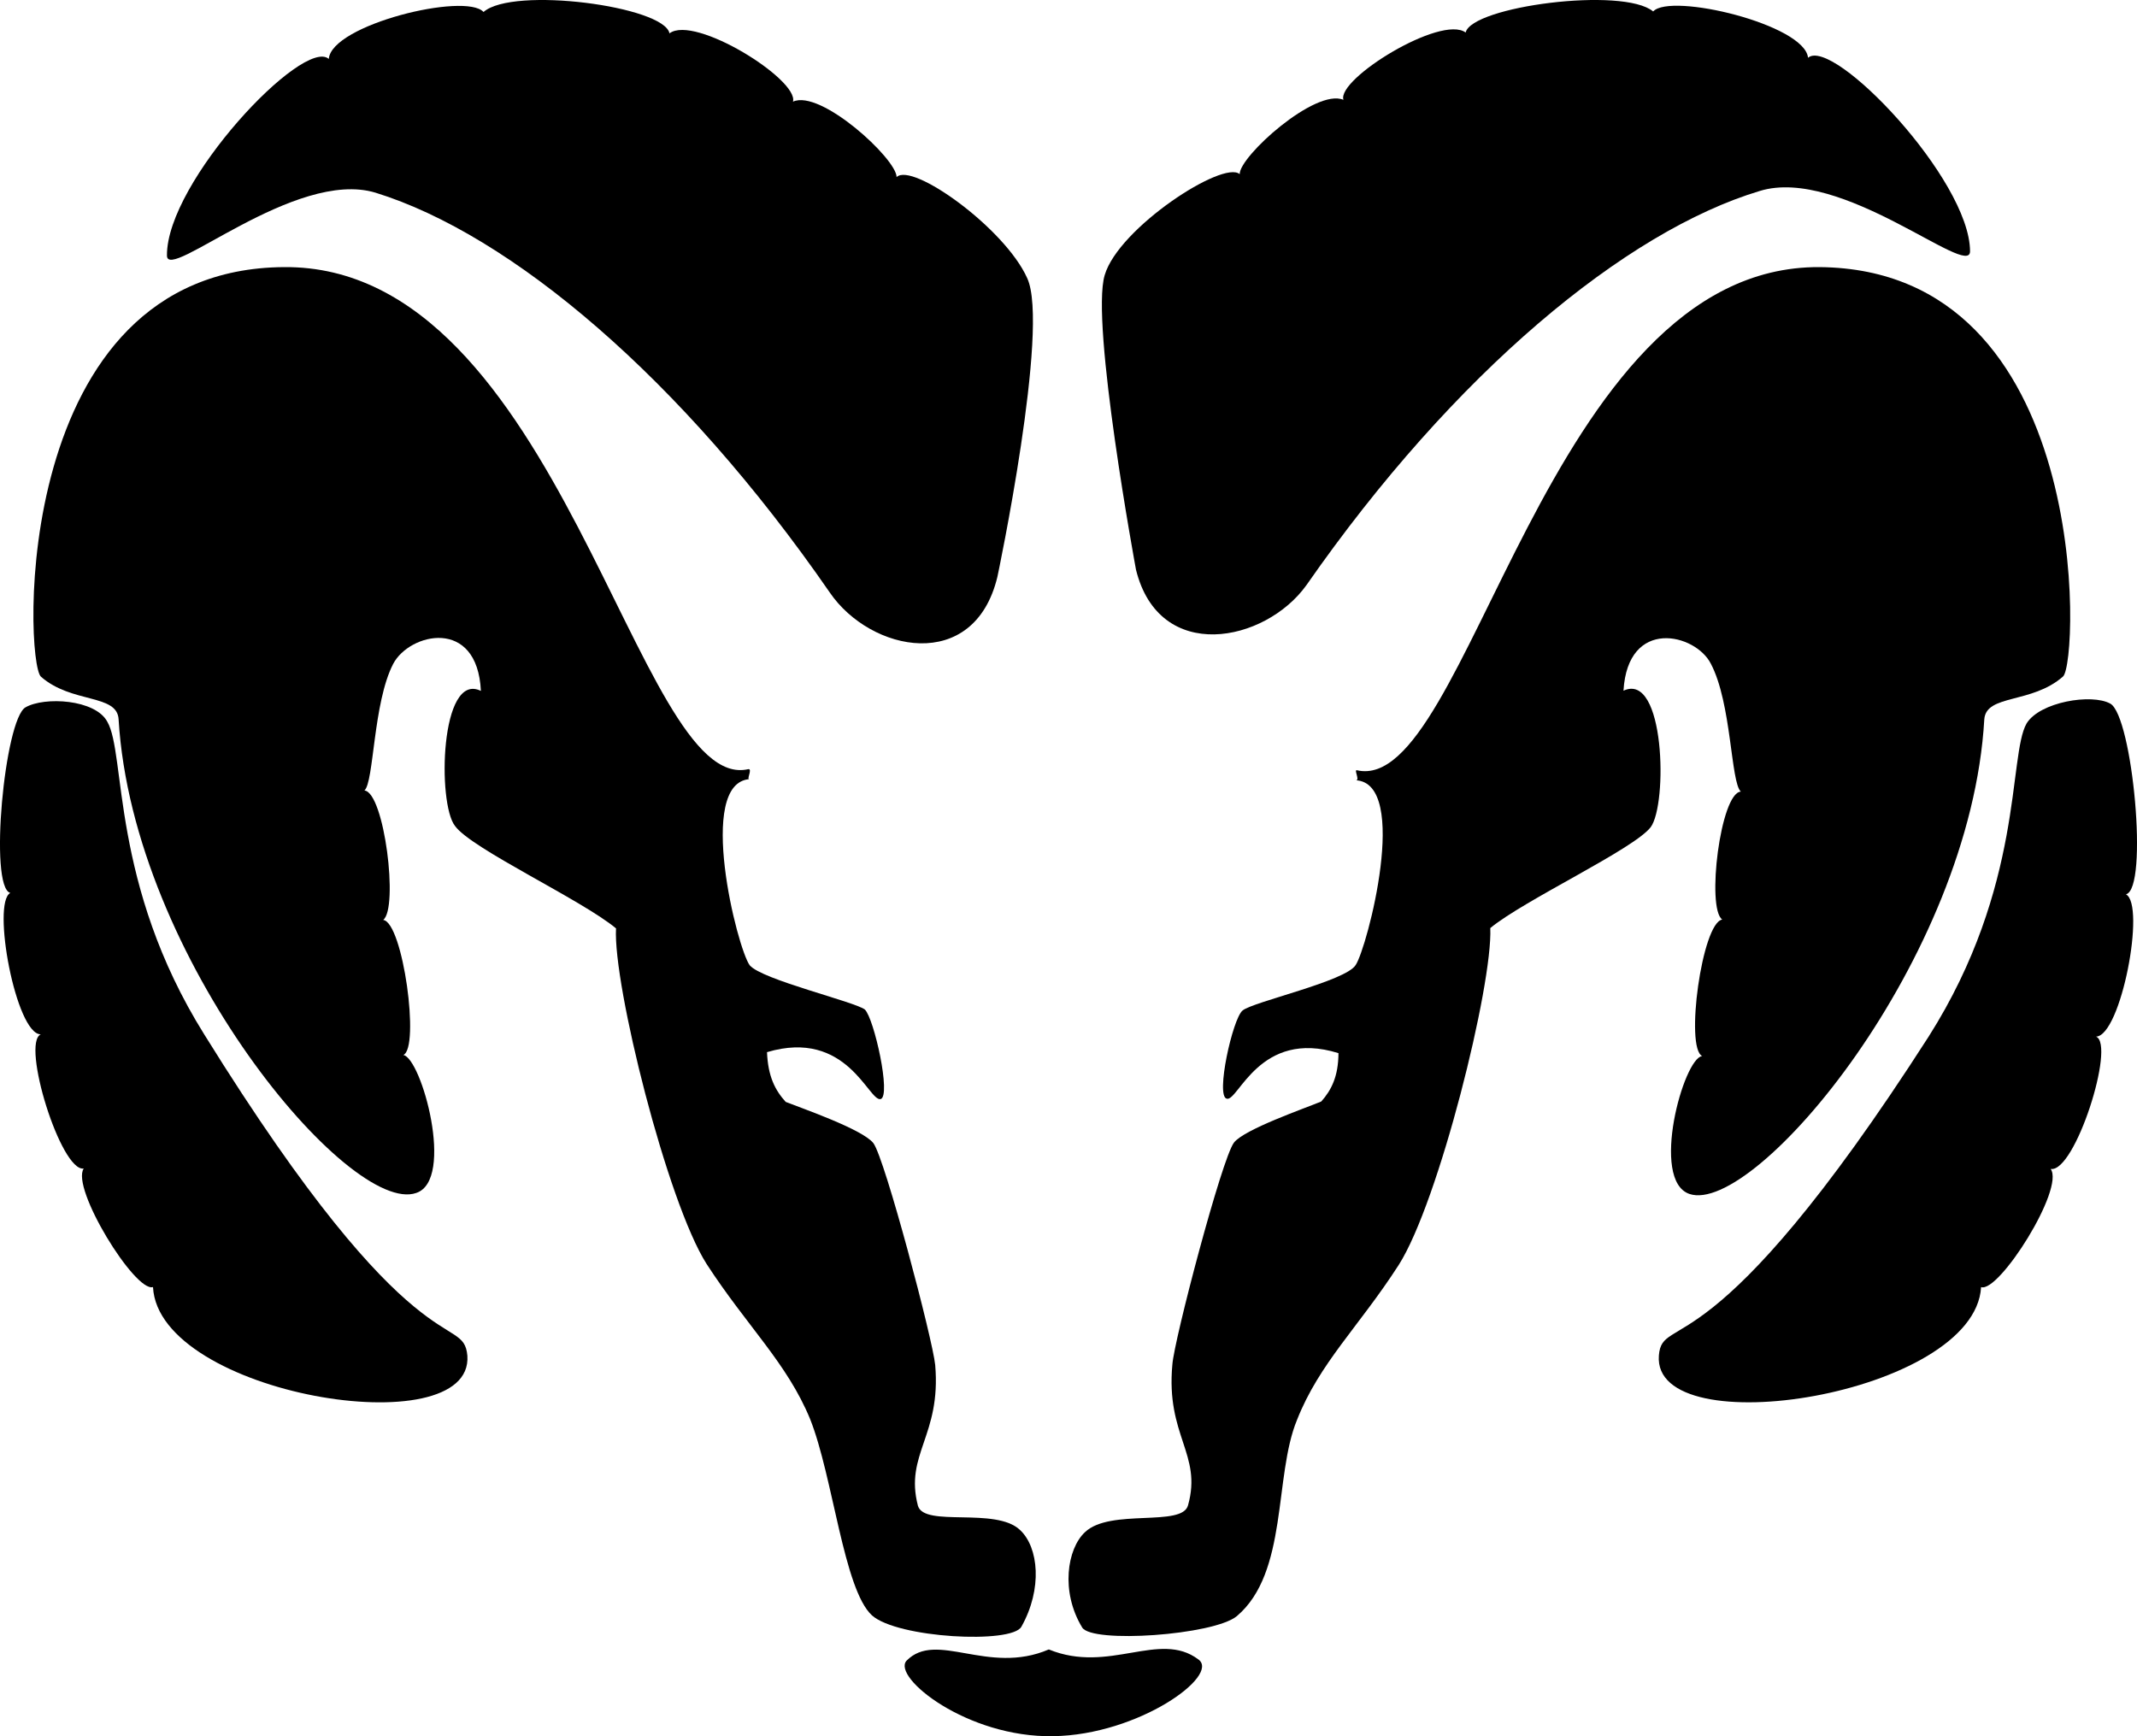 <svg width="64" height="52" viewBox="0 0 64 52" fill="none" xmlns="http://www.w3.org/2000/svg">
    <path d="M33.084 8.24C33.5 6.824 36.638 4.782 37.127 5.216C37.109 4.694 39.392 2.63 40.234 2.99C40.031 2.364 43.161 0.431 43.894 0.974C44.075 0.189 48.611 -0.404 49.51 0.343C50.028 -0.229 54.051 0.733 54.148 1.73C54.89 1.091 58.993 5.372 59 7.526C59 8.368 55.14 4.971 52.703 5.719C48.685 6.927 43.561 11.155 39.128 17.522C37.889 19.253 34.717 19.885 34.021 17.061C34.021 17.062 32.652 9.663 33.084 8.24Z" fill="black"/>
    <path d="M32.408 48.741C31.758 47.67 31.959 46.386 32.493 45.889C33.248 45.167 35.412 45.749 35.581 45.08C36.008 43.547 34.911 43.006 35.111 40.865C35.165 40.123 36.59 34.707 36.954 34.223C37.255 33.826 39.077 33.195 39.57 32.99C39.87 32.652 40.082 32.243 40.085 31.542C37.72 30.805 37.081 33.003 36.74 32.906C36.398 32.835 36.915 30.512 37.211 30.267C37.51 30.006 40.302 29.391 40.6 28.903C40.947 28.387 42.235 23.445 40.6 23.369C40.746 23.39 40.532 23.035 40.642 23.07C44.004 23.84 46.266 7.945 54.495 8C62.685 8.072 62.258 19.834 61.785 20.261C60.847 21.087 59.491 20.786 59.427 21.538C59.02 28.731 52.545 36.429 50.593 35.758C49.414 35.348 50.417 31.693 50.979 31.628C50.459 31.395 50.971 27.633 51.579 27.541C51.098 27.209 51.523 23.741 52.136 23.709C51.83 23.437 51.862 21.062 51.237 19.878C50.778 18.973 48.749 18.485 48.621 20.687C49.863 20.103 49.947 24.081 49.436 24.774C48.926 25.435 45.646 26.957 44.632 27.796C44.707 29.493 43.089 36.006 41.888 37.888C40.703 39.729 39.511 40.829 38.843 42.528C38.147 44.212 38.584 47.096 37.042 48.403C36.352 48.975 32.688 49.23 32.408 48.741Z" fill="black"/>
    <path d="M60.692 21.67C61.085 21.022 62.643 20.764 63.201 21.074C63.866 21.448 64.355 26.625 63.668 26.785C64.269 27.095 63.52 31.023 62.774 31.047C63.365 31.282 62.141 35.135 61.414 35.01C61.844 35.601 59.86 38.733 59.331 38.549C59.143 41.782 49.464 43.319 49.681 40.595C49.787 39.288 51.235 41.213 57.759 31.048C60.621 26.536 60.138 22.642 60.692 21.67ZM30.763 8.33C30.095 6.835 27.32 4.846 26.852 5.304C26.852 4.757 24.571 2.663 23.748 3.045C23.933 2.391 20.804 0.43 20.05 0.999C19.892 0.186 15.361 -0.415 14.481 0.359C13.945 -0.239 9.926 0.738 9.847 1.765C9.088 1.1 4.988 5.444 5 7.648C4.982 8.485 8.838 5.037 11.249 5.772C15.287 7.022 20.406 11.313 24.853 17.749C26.073 19.532 29.173 20.172 29.87 17.279C29.872 17.279 31.447 9.798 30.763 8.33Z" fill="black"/>
    <path d="M30.59 48.719C31.225 47.589 31.109 46.345 30.548 45.823C29.815 45.127 27.685 45.751 27.491 45.1C27.086 43.548 28.19 43.007 28.008 40.883C27.935 40.122 26.504 34.706 26.157 34.238C25.834 33.822 24.007 33.191 23.53 33.002C23.211 32.648 23 32.237 22.971 31.512C25.371 30.798 26.012 32.999 26.373 32.918C26.696 32.829 26.179 30.505 25.9 30.234C25.58 29.997 22.819 29.341 22.455 28.913C22.079 28.415 20.837 23.436 22.455 23.335C22.333 23.381 22.547 23.024 22.413 23.036C19.061 23.832 16.79 7.926 8.504 8C0.304 8.054 0.733 19.822 1.226 20.267C2.148 21.077 3.511 20.776 3.552 21.545C3.982 28.725 10.486 36.427 12.466 35.729C13.631 35.343 12.624 31.688 12.078 31.597C12.582 31.392 12.069 27.626 11.476 27.552C11.94 27.202 11.511 23.732 10.914 23.675C11.202 23.428 11.171 21.05 11.775 19.884C12.258 18.96 14.296 18.472 14.402 20.693C13.18 20.093 13.094 24.07 13.628 24.739C14.121 25.423 17.415 26.946 18.449 27.805C18.355 29.486 19.98 36.001 21.162 37.857C22.375 39.725 23.573 40.827 24.262 42.502C24.948 44.227 25.267 47.604 26.113 48.38C26.872 49.063 30.308 49.243 30.59 48.719ZM31.54 51.999C28.964 52.046 26.712 50.237 27.147 49.741C28.047 48.819 29.583 50.185 31.41 49.401C33.22 50.143 34.718 48.822 35.888 49.699C36.56 50.177 34.097 51.964 31.54 51.999Z" fill="black"/>
    <path d="M3.212 21.613C2.852 20.944 1.333 20.858 0.764 21.185C0.138 21.54 -0.339 26.566 0.309 26.744C-0.255 27.038 0.476 30.979 1.221 30.979C0.628 31.239 1.823 35.105 2.508 34.998C2.111 35.573 4.046 38.717 4.582 38.548C4.749 41.777 14.19 43.318 13.997 40.603C13.876 39.273 12.463 41.204 6.117 30.981C3.304 26.478 3.777 22.572 3.212 21.613Z" fill="black"/>
</svg>
